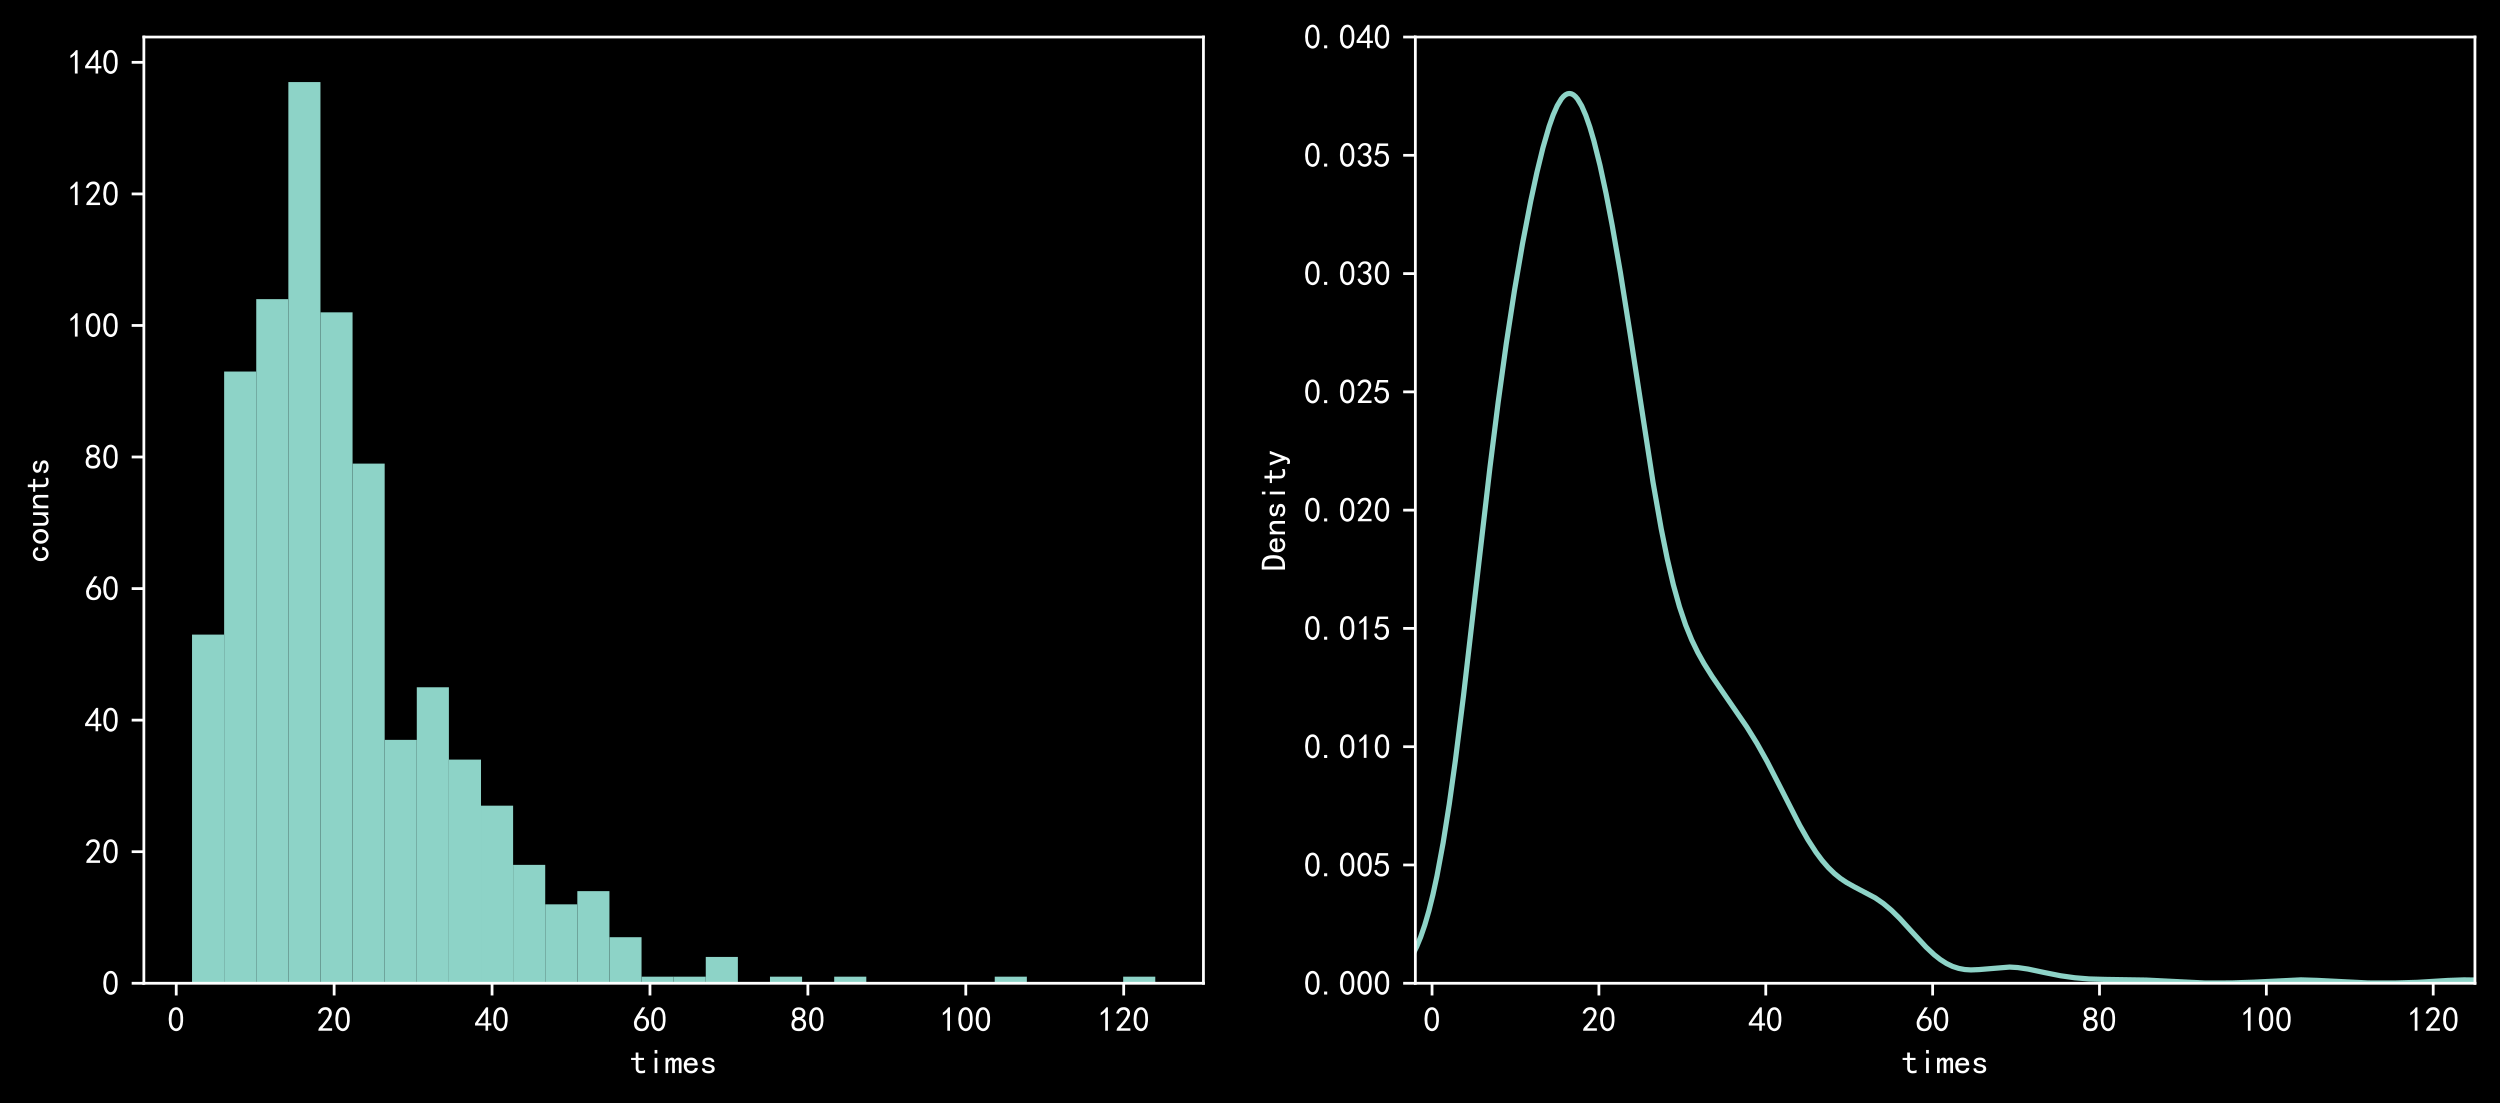<?xml version="1.0" encoding="utf-8" standalone="no"?>
<!DOCTYPE svg PUBLIC "-//W3C//DTD SVG 1.1//EN"
  "http://www.w3.org/Graphics/SVG/1.1/DTD/svg11.dtd">
<!-- Created with matplotlib (https://matplotlib.org/) -->
<svg height="316.887pt" version="1.1" viewBox="0 0 718.125 316.887" width="718.125pt" xmlns="http://www.w3.org/2000/svg" xmlns:xlink="http://www.w3.org/1999/xlink">
 <defs>
  <style type="text/css">*{stroke-linecap:butt;stroke-linejoin:round;}</style>
 </defs>
 <g id="figure_1">
  <g id="patch_1">
   <path d="M 0 316.887 
L 718.125 316.887 
L 718.125 0 
L 0 0 
z
"/>
  </g>
  <g id="axes_1">
   <g id="patch_2">
    <path d="M 41.325 282.438 
L 345.689 282.438 
L 345.689 10.637 
L 41.325 10.637 
z
"/>
   </g>
   <g id="patch_3">
    <path clip-path="url(#p83e49331dd)" d="M 55.16 282.438 
L 64.383 282.438 
L 64.383 182.296 
L 55.16 182.296 
z
" style="fill:#8dd3c7;"/>
   </g>
   <g id="patch_4">
    <path clip-path="url(#p83e49331dd)" d="M 64.383 282.438 
L 73.606 282.438 
L 73.606 106.717 
L 64.383 106.717 
z
" style="fill:#8dd3c7;"/>
   </g>
   <g id="patch_5">
    <path clip-path="url(#p83e49331dd)" d="M 73.606 282.438 
L 82.829 282.438 
L 82.829 85.933 
L 73.606 85.933 
z
" style="fill:#8dd3c7;"/>
   </g>
   <g id="patch_6">
    <path clip-path="url(#p83e49331dd)" d="M 82.829 282.438 
L 92.052 282.438 
L 92.052 23.58 
L 82.829 23.58 
z
" style="fill:#8dd3c7;"/>
   </g>
   <g id="patch_7">
    <path clip-path="url(#p83e49331dd)" d="M 92.052 282.438 
L 101.275 282.438 
L 101.275 89.712 
L 92.052 89.712 
z
" style="fill:#8dd3c7;"/>
   </g>
   <g id="patch_8">
    <path clip-path="url(#p83e49331dd)" d="M 101.275 282.438 
L 110.499 282.438 
L 110.499 133.17 
L 101.275 133.17 
z
" style="fill:#8dd3c7;"/>
   </g>
   <g id="patch_9">
    <path clip-path="url(#p83e49331dd)" d="M 110.499 282.438 
L 119.722 282.438 
L 119.722 212.527 
L 110.499 212.527 
z
" style="fill:#8dd3c7;"/>
   </g>
   <g id="patch_10">
    <path clip-path="url(#p83e49331dd)" d="M 119.722 282.438 
L 128.945 282.438 
L 128.945 197.411 
L 119.722 197.411 
z
" style="fill:#8dd3c7;"/>
   </g>
   <g id="patch_11">
    <path clip-path="url(#p83e49331dd)" d="M 128.945 282.438 
L 138.168 282.438 
L 138.168 218.196 
L 128.945 218.196 
z
" style="fill:#8dd3c7;"/>
   </g>
   <g id="patch_12">
    <path clip-path="url(#p83e49331dd)" d="M 138.168 282.438 
L 147.391 282.438 
L 147.391 231.422 
L 138.168 231.422 
z
" style="fill:#8dd3c7;"/>
   </g>
   <g id="patch_13">
    <path clip-path="url(#p83e49331dd)" d="M 147.391 282.438 
L 156.614 282.438 
L 156.614 248.427 
L 147.391 248.427 
z
" style="fill:#8dd3c7;"/>
   </g>
   <g id="patch_14">
    <path clip-path="url(#p83e49331dd)" d="M 156.614 282.438 
L 165.837 282.438 
L 165.837 259.764 
L 156.614 259.764 
z
" style="fill:#8dd3c7;"/>
   </g>
   <g id="patch_15">
    <path clip-path="url(#p83e49331dd)" d="M 165.837 282.438 
L 175.061 282.438 
L 175.061 255.985 
L 165.837 255.985 
z
" style="fill:#8dd3c7;"/>
   </g>
   <g id="patch_16">
    <path clip-path="url(#p83e49331dd)" d="M 175.061 282.438 
L 184.284 282.438 
L 184.284 269.211 
L 175.061 269.211 
z
" style="fill:#8dd3c7;"/>
   </g>
   <g id="patch_17">
    <path clip-path="url(#p83e49331dd)" d="M 184.284 282.438 
L 193.507 282.438 
L 193.507 280.548 
L 184.284 280.548 
z
" style="fill:#8dd3c7;"/>
   </g>
   <g id="patch_18">
    <path clip-path="url(#p83e49331dd)" d="M 193.507 282.438 
L 202.73 282.438 
L 202.73 280.548 
L 193.507 280.548 
z
" style="fill:#8dd3c7;"/>
   </g>
   <g id="patch_19">
    <path clip-path="url(#p83e49331dd)" d="M 202.73 282.438 
L 211.953 282.438 
L 211.953 274.88 
L 202.73 274.88 
z
" style="fill:#8dd3c7;"/>
   </g>
   <g id="patch_20">
    <path clip-path="url(#p83e49331dd)" d="M 211.953 282.438 
L 221.176 282.438 
L 221.176 282.438 
L 211.953 282.438 
z
" style="fill:#8dd3c7;"/>
   </g>
   <g id="patch_21">
    <path clip-path="url(#p83e49331dd)" d="M 221.176 282.438 
L 230.399 282.438 
L 230.399 280.548 
L 221.176 280.548 
z
" style="fill:#8dd3c7;"/>
   </g>
   <g id="patch_22">
    <path clip-path="url(#p83e49331dd)" d="M 230.399 282.438 
L 239.623 282.438 
L 239.623 282.438 
L 230.399 282.438 
z
" style="fill:#8dd3c7;"/>
   </g>
   <g id="patch_23">
    <path clip-path="url(#p83e49331dd)" d="M 239.623 282.438 
L 248.846 282.438 
L 248.846 280.548 
L 239.623 280.548 
z
" style="fill:#8dd3c7;"/>
   </g>
   <g id="patch_24">
    <path clip-path="url(#p83e49331dd)" d="M 248.846 282.438 
L 258.069 282.438 
L 258.069 282.438 
L 248.846 282.438 
z
" style="fill:#8dd3c7;"/>
   </g>
   <g id="patch_25">
    <path clip-path="url(#p83e49331dd)" d="M 258.069 282.438 
L 267.292 282.438 
L 267.292 282.438 
L 258.069 282.438 
z
" style="fill:#8dd3c7;"/>
   </g>
   <g id="patch_26">
    <path clip-path="url(#p83e49331dd)" d="M 267.292 282.438 
L 276.515 282.438 
L 276.515 282.438 
L 267.292 282.438 
z
" style="fill:#8dd3c7;"/>
   </g>
   <g id="patch_27">
    <path clip-path="url(#p83e49331dd)" d="M 276.515 282.438 
L 285.738 282.438 
L 285.738 282.438 
L 276.515 282.438 
z
" style="fill:#8dd3c7;"/>
   </g>
   <g id="patch_28">
    <path clip-path="url(#p83e49331dd)" d="M 285.738 282.438 
L 294.961 282.438 
L 294.961 280.548 
L 285.738 280.548 
z
" style="fill:#8dd3c7;"/>
   </g>
   <g id="patch_29">
    <path clip-path="url(#p83e49331dd)" d="M 294.961 282.438 
L 304.185 282.438 
L 304.185 282.438 
L 294.961 282.438 
z
" style="fill:#8dd3c7;"/>
   </g>
   <g id="patch_30">
    <path clip-path="url(#p83e49331dd)" d="M 304.185 282.438 
L 313.408 282.438 
L 313.408 282.438 
L 304.185 282.438 
z
" style="fill:#8dd3c7;"/>
   </g>
   <g id="patch_31">
    <path clip-path="url(#p83e49331dd)" d="M 313.408 282.438 
L 322.631 282.438 
L 322.631 282.438 
L 313.408 282.438 
z
" style="fill:#8dd3c7;"/>
   </g>
   <g id="patch_32">
    <path clip-path="url(#p83e49331dd)" d="M 322.631 282.438 
L 331.854 282.438 
L 331.854 280.548 
L 322.631 280.548 
z
" style="fill:#8dd3c7;"/>
   </g>
   <g id="matplotlib.axis_1">
    <g id="xtick_1">
     <g id="line2d_1">
      <defs>
       <path d="M 0 0 
L 0 3.5 
" id="m438b24760b" style="stroke:#ffffff;stroke-width:0.8;"/>
      </defs>
      <g>
       <use style="fill:#ffffff;stroke:#ffffff;stroke-width:0.8;" x="50.624" xlink:href="#m438b24760b" y="282.438"/>
      </g>
     </g>
     <g id="text_1">
      <!-- 0 -->
      <g style="fill:#ffffff;" transform="translate(48.124 296.312)scale(0.1 -0.1)">
       <defs>
        <path d="M 3.125 29.297 
Q 3.906 50 6.438 56.047 
Q 8.984 62.109 13.672 66.016 
Q 18.359 69.922 25.188 69.922 
Q 32.031 69.922 37.109 64.25 
Q 42.188 58.594 43.75 50 
Q 45.312 41.406 44.719 30.266 
Q 44.141 19.141 40.812 12.109 
Q 37.5 5.078 30.859 2.344 
Q 24.219 -0.391 17.578 2.922 
Q 10.938 6.25 8.203 11.719 
Q 5.469 17.188 4.297 23.234 
Q 3.125 29.297 3.906 50 
z
M 12.891 52.734 
Q 10.547 31.25 12.5 22.844 
Q 14.453 14.453 18.938 10.938 
Q 23.438 7.422 28.125 9.562 
Q 32.812 11.719 34.953 18.156 
Q 37.109 24.609 37.109 32.219 
Q 37.109 39.844 36.516 46.094 
Q 35.938 52.344 33 57.422 
Q 30.078 62.5 25.188 62.688 
Q 20.312 62.891 16.594 57.812 
Q 12.891 52.734 10.547 31.25 
z
" id="SimHei-48"/>
       </defs>
       <use xlink:href="#SimHei-48"/>
      </g>
     </g>
    </g>
    <g id="xtick_2">
     <g id="line2d_2">
      <g>
       <use style="fill:#ffffff;stroke:#ffffff;stroke-width:0.8;" x="95.983" xlink:href="#m438b24760b" y="282.438"/>
      </g>
     </g>
     <g id="text_2">
      <!-- 20 -->
      <g style="fill:#ffffff;" transform="translate(90.983 296.312)scale(0.1 -0.1)">
       <defs>
        <path d="M 4.688 3.906 
Q 5.078 9.766 10.156 14.453 
Q 15.234 19.141 23.047 29.094 
Q 30.859 39.062 33.203 44.531 
Q 35.547 50 34.953 53.906 
Q 34.375 57.812 31.25 60.344 
Q 28.125 62.891 24.016 62.5 
Q 19.922 62.109 16.203 59.375 
Q 12.5 56.641 10.547 51.172 
L 3.125 52.344 
Q 6.25 61.328 11.125 65.422 
Q 16.016 69.531 22.656 69.922 
Q 26.562 70.312 29.688 69.719 
Q 32.812 69.141 36.125 66.984 
Q 39.453 64.844 41.594 60.547 
Q 43.75 56.25 43.156 50.188 
Q 42.578 44.141 37.109 35.734 
Q 31.641 27.344 16.016 9.375 
L 44.141 9.375 
L 44.141 2.344 
L 4.688 2.344 
z
" id="SimHei-50"/>
       </defs>
       <use xlink:href="#SimHei-50"/>
       <use x="50" xlink:href="#SimHei-48"/>
      </g>
     </g>
    </g>
    <g id="xtick_3">
     <g id="line2d_3">
      <g>
       <use style="fill:#ffffff;stroke:#ffffff;stroke-width:0.8;" x="141.343" xlink:href="#m438b24760b" y="282.438"/>
      </g>
     </g>
     <g id="text_3">
      <!-- 40 -->
      <g style="fill:#ffffff;" transform="translate(136.343 296.312)scale(0.1 -0.1)">
       <defs>
        <path d="M 31.25 17.188 
L 1.172 17.188 
L 1.172 23.828 
L 32.812 69.531 
L 38.672 69.531 
L 38.672 23.828 
L 48.047 23.828 
L 48.047 17.188 
L 38.672 17.188 
L 38.672 2.344 
L 31.25 2.344 
z
M 31.25 23.828 
L 31.25 54.688 
L 9.375 23.828 
z
" id="SimHei-52"/>
       </defs>
       <use xlink:href="#SimHei-52"/>
       <use x="50" xlink:href="#SimHei-48"/>
      </g>
     </g>
    </g>
    <g id="xtick_4">
     <g id="line2d_4">
      <g>
       <use style="fill:#ffffff;stroke:#ffffff;stroke-width:0.8;" x="186.703" xlink:href="#m438b24760b" y="282.438"/>
      </g>
     </g>
     <g id="text_4">
      <!-- 60 -->
      <g style="fill:#ffffff;" transform="translate(181.703 296.312)scale(0.1 -0.1)">
       <defs>
        <path d="M 3.516 19.531 
Q 4.297 30.859 6.047 34.766 
Q 7.812 38.672 11.328 44.531 
L 27.344 69.531 
L 36.328 69.531 
L 19.922 43.75 
Q 30.469 46.484 36.719 42.969 
Q 42.969 39.453 45.109 34.953 
Q 47.266 30.469 47.453 25.188 
Q 47.656 19.922 45.891 14.844 
Q 44.141 9.766 39.641 5.656 
Q 35.156 1.562 27.141 1.172 
Q 19.141 0.781 13.469 4.094 
Q 7.812 7.422 5.656 13.469 
Q 3.516 19.531 4.297 30.859 
z
M 12.5 16.016 
Q 19.531 8.594 25.391 8.203 
Q 31.25 7.812 35.156 12.109 
Q 39.062 16.406 39.062 24.609 
Q 39.062 32.812 34.172 35.938 
Q 29.297 39.062 23.234 38.281 
Q 17.188 37.5 14.453 32.422 
Q 11.719 27.344 12.109 21.672 
Q 12.5 16.016 19.531 8.594 
z
" id="SimHei-54"/>
       </defs>
       <use xlink:href="#SimHei-54"/>
       <use x="50" xlink:href="#SimHei-48"/>
      </g>
     </g>
    </g>
    <g id="xtick_5">
     <g id="line2d_5">
      <g>
       <use style="fill:#ffffff;stroke:#ffffff;stroke-width:0.8;" x="232.063" xlink:href="#m438b24760b" y="282.438"/>
      </g>
     </g>
     <g id="text_5">
      <!-- 80 -->
      <g style="fill:#ffffff;" transform="translate(227.063 296.312)scale(0.1 -0.1)">
       <defs>
        <path d="M 2.734 16.797 
Q 2.734 26.172 5.078 30.656 
Q 7.422 35.156 12.891 37.891 
Q 8.203 40.625 6.641 43.938 
Q 5.078 47.266 4.875 51.562 
Q 4.688 55.859 6.047 58.984 
Q 7.422 62.109 10.156 64.844 
Q 12.891 67.578 16.203 68.547 
Q 19.531 69.531 23.438 69.531 
Q 27.344 69.531 30.469 68.75 
Q 33.594 67.969 37.109 65.422 
Q 40.625 62.891 42.188 58.203 
Q 43.75 53.516 41.984 47.266 
Q 40.234 41.016 32.812 37.5 
Q 39.453 35.547 42.188 31.438 
Q 44.922 27.344 44.922 21.484 
Q 44.922 15.625 43.156 12.109 
Q 41.406 8.594 39.25 6.25 
Q 37.109 3.906 33.391 2.531 
Q 29.688 1.172 24.016 1.172 
Q 18.359 1.172 14.25 2.531 
Q 10.156 3.906 7.422 6.641 
Q 4.688 9.375 3.703 13.078 
Q 2.734 16.797 2.734 26.172 
z
M 10.938 26.562 
Q 10.547 17.188 12.297 13.672 
Q 14.062 10.156 18.75 9.172 
Q 23.438 8.203 28.516 9.375 
Q 33.594 10.547 35.547 14.844 
Q 37.5 19.141 36.906 23.438 
Q 36.328 27.734 32.031 30.656 
Q 27.734 33.594 22.656 33.203 
Q 17.578 32.812 14.25 29.688 
Q 10.938 26.562 10.547 17.188 
z
M 12.109 56.25 
Q 12.109 48.438 14.844 44.922 
Q 17.578 41.406 23.438 41.406 
Q 29.297 41.406 32.219 44.922 
Q 35.156 48.438 34.953 53.312 
Q 34.766 58.203 31.438 60.547 
Q 28.125 62.891 22.453 62.5 
Q 16.797 62.109 14.453 59.172 
Q 12.109 56.25 12.109 48.438 
z
" id="SimHei-56"/>
       </defs>
       <use xlink:href="#SimHei-56"/>
       <use x="50" xlink:href="#SimHei-48"/>
      </g>
     </g>
    </g>
    <g id="xtick_6">
     <g id="line2d_6">
      <g>
       <use style="fill:#ffffff;stroke:#ffffff;stroke-width:0.8;" x="277.422" xlink:href="#m438b24760b" y="282.438"/>
      </g>
     </g>
     <g id="text_6">
      <!-- 100 -->
      <g style="fill:#ffffff;" transform="translate(269.922 296.312)scale(0.1 -0.1)">
       <defs>
        <path d="M 21.875 56.25 
Q 16.797 51.172 8.984 46.484 
L 8.984 53.906 
Q 18.75 60.547 25 69.531 
L 29.688 69.531 
L 29.688 2.344 
L 21.875 2.344 
z
" id="SimHei-49"/>
       </defs>
       <use xlink:href="#SimHei-49"/>
       <use x="50" xlink:href="#SimHei-48"/>
       <use x="100" xlink:href="#SimHei-48"/>
      </g>
     </g>
    </g>
    <g id="xtick_7">
     <g id="line2d_7">
      <g>
       <use style="fill:#ffffff;stroke:#ffffff;stroke-width:0.8;" x="322.782" xlink:href="#m438b24760b" y="282.438"/>
      </g>
     </g>
     <g id="text_7">
      <!-- 120 -->
      <g style="fill:#ffffff;" transform="translate(315.282 296.312)scale(0.1 -0.1)">
       <use xlink:href="#SimHei-49"/>
       <use x="50" xlink:href="#SimHei-50"/>
       <use x="100" xlink:href="#SimHei-48"/>
      </g>
     </g>
    </g>
    <g id="text_8">
     <!-- times -->
     <g style="fill:#ffffff;" transform="translate(181.007 308.438)scale(0.1 -0.1)">
      <defs>
       <path d="M 42.969 3.125 
Q 41.016 2.344 38.469 1.75 
Q 35.938 1.172 31.641 1.172 
Q 24.609 1.172 20.312 5.078 
Q 16.016 8.984 16.016 16.016 
L 16.016 39.453 
L 2.734 39.453 
L 2.734 45.703 
L 16.016 45.703 
L 16.016 60.938 
L 23.828 60.938 
L 23.828 45.703 
L 39.844 45.703 
L 39.844 39.453 
L 23.828 39.453 
L 23.828 15.625 
Q 23.828 12.5 25.391 10.344 
Q 26.953 8.203 31.25 8.203 
Q 35.547 8.203 38.281 8.984 
Q 41.016 9.766 42.969 10.938 
z
" id="SimHei-116"/>
       <path d="M 28.125 58.203 
L 20.312 58.203 
L 20.312 68.359 
L 28.125 68.359 
z
M 28.125 1.953 
L 20.312 1.953 
L 20.312 45.703 
L 28.125 45.703 
z
" id="SimHei-105"/>
       <path d="M 47.656 1.953 
L 39.844 1.953 
L 39.844 33.594 
Q 39.844 35.938 39.062 37.5 
Q 38.281 39.062 35.938 39.062 
Q 33.203 39.062 30.859 36.125 
Q 28.516 33.203 28.516 28.516 
L 28.516 1.953 
L 20.703 1.953 
L 20.703 33.594 
Q 20.703 35.938 19.922 37.5 
Q 19.141 39.062 16.797 39.062 
Q 14.062 39.062 11.719 36.125 
Q 9.375 33.203 9.375 28.516 
L 9.375 1.953 
L 1.562 1.953 
L 1.562 45.703 
L 9.375 45.703 
L 9.375 39.844 
Q 11.328 42.969 14.062 44.719 
Q 16.797 46.484 19.922 46.484 
Q 23.047 46.484 25.188 44.719 
Q 27.344 42.969 28.125 39.844 
Q 30.078 42.969 32.609 44.719 
Q 35.156 46.484 38.281 46.484 
Q 42.969 46.484 45.312 43.938 
Q 47.656 41.406 47.656 36.719 
z
" id="SimHei-109"/>
       <path d="M 44.531 16.797 
Q 43.75 9.766 38.281 5.469 
Q 32.812 1.172 25.391 1.172 
Q 16.016 1.172 9.953 7.219 
Q 3.906 13.281 3.906 23.828 
Q 3.906 34.375 9.953 40.422 
Q 16.016 46.484 25.391 46.484 
Q 33.594 46.484 38.859 41.203 
Q 44.141 35.938 44.141 23.828 
L 12.5 23.828 
Q 12.5 15.234 16.203 11.719 
Q 19.922 8.203 25.391 8.203 
Q 29.688 8.203 32.422 10.344 
Q 35.156 12.5 35.938 16.797 
z
M 35.156 30.078 
Q 34.375 35.547 31.641 37.688 
Q 28.906 39.844 24.609 39.844 
Q 20.703 39.844 17.578 37.688 
Q 14.453 35.547 12.891 30.078 
z
" id="SimHei-101"/>
       <path d="M 42.969 14.062 
Q 42.969 7.812 38.078 4.484 
Q 33.203 1.172 25.781 1.172 
Q 16.406 1.172 11.328 4.875 
Q 6.25 8.594 6.25 15.625 
L 14.062 15.625 
Q 14.062 10.938 17.375 9.375 
Q 20.703 7.812 25.391 7.812 
Q 30.078 7.812 32.422 9.562 
Q 34.766 11.328 34.766 14.062 
Q 34.766 16.016 32.812 17.969 
Q 30.859 19.922 23.047 21.094 
Q 14.062 22.266 10.734 25.578 
Q 7.422 28.906 7.422 34.375 
Q 7.422 39.062 11.906 42.766 
Q 16.406 46.484 25 46.484 
Q 32.812 46.484 37.297 42.969 
Q 41.797 39.453 41.797 33.594 
L 33.984 33.594 
Q 33.984 37.109 31.438 38.469 
Q 28.906 39.844 25 39.844 
Q 19.922 39.844 17.766 38.078 
Q 15.625 36.328 15.625 33.984 
Q 15.625 31.25 17.578 29.688 
Q 19.531 28.125 25.781 27.344 
Q 35.938 25.781 39.453 22.453 
Q 42.969 19.141 42.969 14.062 
z
" id="SimHei-115"/>
      </defs>
      <use xlink:href="#SimHei-116"/>
      <use x="50" xlink:href="#SimHei-105"/>
      <use x="100" xlink:href="#SimHei-109"/>
      <use x="150" xlink:href="#SimHei-101"/>
      <use x="200" xlink:href="#SimHei-115"/>
     </g>
    </g>
   </g>
   <g id="matplotlib.axis_2">
    <g id="ytick_1">
     <g id="line2d_8">
      <defs>
       <path d="M 0 0 
L -3.5 0 
" id="mb6376b4847" style="stroke:#ffffff;stroke-width:0.8;"/>
      </defs>
      <g>
       <use style="fill:#ffffff;stroke:#ffffff;stroke-width:0.8;" x="41.325" xlink:href="#mb6376b4847" y="282.438"/>
      </g>
     </g>
     <g id="text_9">
      <!-- 0 -->
      <g style="fill:#ffffff;" transform="translate(29.325 285.875)scale(0.1 -0.1)">
       <use xlink:href="#SimHei-48"/>
      </g>
     </g>
    </g>
    <g id="ytick_2">
     <g id="line2d_9">
      <g>
       <use style="fill:#ffffff;stroke:#ffffff;stroke-width:0.8;" x="41.325" xlink:href="#mb6376b4847" y="244.648"/>
      </g>
     </g>
     <g id="text_10">
      <!-- 20 -->
      <g style="fill:#ffffff;" transform="translate(24.325 248.086)scale(0.1 -0.1)">
       <use xlink:href="#SimHei-50"/>
       <use x="50" xlink:href="#SimHei-48"/>
      </g>
     </g>
    </g>
    <g id="ytick_3">
     <g id="line2d_10">
      <g>
       <use style="fill:#ffffff;stroke:#ffffff;stroke-width:0.8;" x="41.325" xlink:href="#mb6376b4847" y="206.859"/>
      </g>
     </g>
     <g id="text_11">
      <!-- 40 -->
      <g style="fill:#ffffff;" transform="translate(24.325 210.296)scale(0.1 -0.1)">
       <use xlink:href="#SimHei-52"/>
       <use x="50" xlink:href="#SimHei-48"/>
      </g>
     </g>
    </g>
    <g id="ytick_4">
     <g id="line2d_11">
      <g>
       <use style="fill:#ffffff;stroke:#ffffff;stroke-width:0.8;" x="41.325" xlink:href="#mb6376b4847" y="169.069"/>
      </g>
     </g>
     <g id="text_12">
      <!-- 60 -->
      <g style="fill:#ffffff;" transform="translate(24.325 172.507)scale(0.1 -0.1)">
       <use xlink:href="#SimHei-54"/>
       <use x="50" xlink:href="#SimHei-48"/>
      </g>
     </g>
    </g>
    <g id="ytick_5">
     <g id="line2d_12">
      <g>
       <use style="fill:#ffffff;stroke:#ffffff;stroke-width:0.8;" x="41.325" xlink:href="#mb6376b4847" y="131.28"/>
      </g>
     </g>
     <g id="text_13">
      <!-- 80 -->
      <g style="fill:#ffffff;" transform="translate(24.325 134.718)scale(0.1 -0.1)">
       <use xlink:href="#SimHei-56"/>
       <use x="50" xlink:href="#SimHei-48"/>
      </g>
     </g>
    </g>
    <g id="ytick_6">
     <g id="line2d_13">
      <g>
       <use style="fill:#ffffff;stroke:#ffffff;stroke-width:0.8;" x="41.325" xlink:href="#mb6376b4847" y="93.491"/>
      </g>
     </g>
     <g id="text_14">
      <!-- 100 -->
      <g style="fill:#ffffff;" transform="translate(19.325 96.928)scale(0.1 -0.1)">
       <use xlink:href="#SimHei-49"/>
       <use x="50" xlink:href="#SimHei-48"/>
       <use x="100" xlink:href="#SimHei-48"/>
      </g>
     </g>
    </g>
    <g id="ytick_7">
     <g id="line2d_14">
      <g>
       <use style="fill:#ffffff;stroke:#ffffff;stroke-width:0.8;" x="41.325" xlink:href="#mb6376b4847" y="55.701"/>
      </g>
     </g>
     <g id="text_15">
      <!-- 120 -->
      <g style="fill:#ffffff;" transform="translate(19.325 59.139)scale(0.1 -0.1)">
       <use xlink:href="#SimHei-49"/>
       <use x="50" xlink:href="#SimHei-50"/>
       <use x="100" xlink:href="#SimHei-48"/>
      </g>
     </g>
    </g>
    <g id="ytick_8">
     <g id="line2d_15">
      <g>
       <use style="fill:#ffffff;stroke:#ffffff;stroke-width:0.8;" x="41.325" xlink:href="#mb6376b4847" y="17.912"/>
      </g>
     </g>
     <g id="text_16">
      <!-- 140 -->
      <g style="fill:#ffffff;" transform="translate(19.325 21.349)scale(0.1 -0.1)">
       <use xlink:href="#SimHei-49"/>
       <use x="50" xlink:href="#SimHei-52"/>
       <use x="100" xlink:href="#SimHei-48"/>
      </g>
     </g>
    </g>
    <g id="text_17">
     <!-- counts -->
     <g style="fill:#ffffff;" transform="translate(14.075 161.537)rotate(-90)scale(0.1 -0.1)">
      <defs>
       <path d="M 44.531 19.531 
Q 44.531 11.328 38.859 6.25 
Q 33.203 1.172 24.609 1.172 
Q 16.016 1.172 9.766 7.219 
Q 3.516 13.281 3.516 23.828 
Q 3.516 34.375 9.766 40.422 
Q 16.016 46.484 24.609 46.484 
Q 33.203 46.484 38.281 41.984 
Q 43.359 37.5 43.359 31.25 
L 34.766 31.25 
Q 34.375 35.938 31.438 37.688 
Q 28.516 39.453 24.609 39.453 
Q 19.922 39.453 16.016 35.734 
Q 12.109 32.031 12.109 23.828 
Q 12.109 15.625 16.016 11.906 
Q 19.922 8.203 24.609 8.203 
Q 29.688 8.203 32.812 10.938 
Q 35.938 13.672 35.938 19.531 
z
" id="SimHei-99"/>
       <path d="M 45.703 23.828 
Q 45.703 13.672 39.453 7.422 
Q 33.203 1.172 24.609 1.172 
Q 16.016 1.172 9.766 7.422 
Q 3.516 13.672 3.516 23.828 
Q 3.516 33.984 9.766 40.234 
Q 16.016 46.484 24.609 46.484 
Q 33.203 46.484 39.453 40.234 
Q 45.703 33.984 45.703 23.828 
z
M 37.109 23.828 
Q 37.109 31.641 33.203 35.547 
Q 29.297 39.453 24.609 39.453 
Q 19.922 39.453 16.016 35.547 
Q 12.109 31.641 12.109 23.828 
Q 12.109 16.016 16.016 12.109 
Q 19.922 8.203 24.609 8.203 
Q 29.297 8.203 33.203 12.109 
Q 37.109 16.016 37.109 23.828 
z
" id="SimHei-111"/>
       <path d="M 43.75 1.953 
L 35.938 1.953 
L 35.938 10.156 
Q 32.812 5.859 29.094 3.516 
Q 25.391 1.172 19.531 1.172 
Q 12.5 1.172 8.984 5.078 
Q 5.469 8.984 5.469 14.844 
L 5.469 45.703 
L 13.281 45.703 
L 13.281 17.578 
Q 13.281 12.891 15.625 10.156 
Q 17.969 7.422 21.875 7.422 
Q 26.953 7.422 31.438 12.688 
Q 35.938 17.969 35.938 25.781 
L 35.938 45.703 
L 43.75 45.703 
z
" id="SimHei-117"/>
       <path d="M 43.75 1.953 
L 35.938 1.953 
L 35.938 30.078 
Q 35.938 34.766 33.594 37.5 
Q 31.25 40.234 27.344 40.234 
Q 22.266 40.234 17.766 34.953 
Q 13.281 29.688 13.281 21.875 
L 13.281 1.953 
L 5.469 1.953 
L 5.469 45.703 
L 13.281 45.703 
L 13.281 37.5 
Q 16.406 41.797 20.109 44.141 
Q 23.828 46.484 29.688 46.484 
Q 36.719 46.484 40.234 42.578 
Q 43.75 38.672 43.75 32.812 
z
" id="SimHei-110"/>
      </defs>
      <use xlink:href="#SimHei-99"/>
      <use x="50" xlink:href="#SimHei-111"/>
      <use x="100" xlink:href="#SimHei-117"/>
      <use x="150" xlink:href="#SimHei-110"/>
      <use x="200" xlink:href="#SimHei-116"/>
      <use x="250" xlink:href="#SimHei-115"/>
     </g>
    </g>
   </g>
   <g id="patch_33">
    <path d="M 41.325 282.438 
L 41.325 10.637 
" style="fill:none;stroke:#ffffff;stroke-linecap:square;stroke-linejoin:miter;stroke-width:0.8;"/>
   </g>
   <g id="patch_34">
    <path d="M 345.689 282.438 
L 345.689 10.637 
" style="fill:none;stroke:#ffffff;stroke-linecap:square;stroke-linejoin:miter;stroke-width:0.8;"/>
   </g>
   <g id="patch_35">
    <path d="M 41.325 282.438 
L 345.689 282.438 
" style="fill:none;stroke:#ffffff;stroke-linecap:square;stroke-linejoin:miter;stroke-width:0.8;"/>
   </g>
   <g id="patch_36">
    <path d="M 41.325 10.637 
L 345.689 10.637 
" style="fill:none;stroke:#ffffff;stroke-linecap:square;stroke-linejoin:miter;stroke-width:0.8;"/>
   </g>
  </g>
  <g id="axes_2">
   <g id="patch_37">
    <path d="M 406.561 282.438 
L 710.925 282.438 
L 710.925 10.637 
L 406.561 10.637 
z
"/>
   </g>
   <g id="matplotlib.axis_3">
    <g id="xtick_8">
     <g id="line2d_16">
      <g>
       <use style="fill:#ffffff;stroke:#ffffff;stroke-width:0.8;" x="411.354" xlink:href="#m438b24760b" y="282.438"/>
      </g>
     </g>
     <g id="text_18">
      <!-- 0 -->
      <g style="fill:#ffffff;" transform="translate(408.854 296.312)scale(0.1 -0.1)">
       <use xlink:href="#SimHei-48"/>
      </g>
     </g>
    </g>
    <g id="xtick_9">
     <g id="line2d_17">
      <g>
       <use style="fill:#ffffff;stroke:#ffffff;stroke-width:0.8;" x="459.286" xlink:href="#m438b24760b" y="282.438"/>
      </g>
     </g>
     <g id="text_19">
      <!-- 20 -->
      <g style="fill:#ffffff;" transform="translate(454.286 296.312)scale(0.1 -0.1)">
       <use xlink:href="#SimHei-50"/>
       <use x="50" xlink:href="#SimHei-48"/>
      </g>
     </g>
    </g>
    <g id="xtick_10">
     <g id="line2d_18">
      <g>
       <use style="fill:#ffffff;stroke:#ffffff;stroke-width:0.8;" x="507.217" xlink:href="#m438b24760b" y="282.438"/>
      </g>
     </g>
     <g id="text_20">
      <!-- 40 -->
      <g style="fill:#ffffff;" transform="translate(502.217 296.312)scale(0.1 -0.1)">
       <use xlink:href="#SimHei-52"/>
       <use x="50" xlink:href="#SimHei-48"/>
      </g>
     </g>
    </g>
    <g id="xtick_11">
     <g id="line2d_19">
      <g>
       <use style="fill:#ffffff;stroke:#ffffff;stroke-width:0.8;" x="555.148" xlink:href="#m438b24760b" y="282.438"/>
      </g>
     </g>
     <g id="text_21">
      <!-- 60 -->
      <g style="fill:#ffffff;" transform="translate(550.148 296.312)scale(0.1 -0.1)">
       <use xlink:href="#SimHei-54"/>
       <use x="50" xlink:href="#SimHei-48"/>
      </g>
     </g>
    </g>
    <g id="xtick_12">
     <g id="line2d_20">
      <g>
       <use style="fill:#ffffff;stroke:#ffffff;stroke-width:0.8;" x="603.08" xlink:href="#m438b24760b" y="282.438"/>
      </g>
     </g>
     <g id="text_22">
      <!-- 80 -->
      <g style="fill:#ffffff;" transform="translate(598.08 296.312)scale(0.1 -0.1)">
       <use xlink:href="#SimHei-56"/>
       <use x="50" xlink:href="#SimHei-48"/>
      </g>
     </g>
    </g>
    <g id="xtick_13">
     <g id="line2d_21">
      <g>
       <use style="fill:#ffffff;stroke:#ffffff;stroke-width:0.8;" x="651.011" xlink:href="#m438b24760b" y="282.438"/>
      </g>
     </g>
     <g id="text_23">
      <!-- 100 -->
      <g style="fill:#ffffff;" transform="translate(643.511 296.312)scale(0.1 -0.1)">
       <use xlink:href="#SimHei-49"/>
       <use x="50" xlink:href="#SimHei-48"/>
       <use x="100" xlink:href="#SimHei-48"/>
      </g>
     </g>
    </g>
    <g id="xtick_14">
     <g id="line2d_22">
      <g>
       <use style="fill:#ffffff;stroke:#ffffff;stroke-width:0.8;" x="698.942" xlink:href="#m438b24760b" y="282.438"/>
      </g>
     </g>
     <g id="text_24">
      <!-- 120 -->
      <g style="fill:#ffffff;" transform="translate(691.442 296.312)scale(0.1 -0.1)">
       <use xlink:href="#SimHei-49"/>
       <use x="50" xlink:href="#SimHei-50"/>
       <use x="100" xlink:href="#SimHei-48"/>
      </g>
     </g>
    </g>
    <g id="text_25">
     <!-- times -->
     <g style="fill:#ffffff;" transform="translate(546.243 308.438)scale(0.1 -0.1)">
      <use xlink:href="#SimHei-116"/>
      <use x="50" xlink:href="#SimHei-105"/>
      <use x="100" xlink:href="#SimHei-109"/>
      <use x="150" xlink:href="#SimHei-101"/>
      <use x="200" xlink:href="#SimHei-115"/>
     </g>
    </g>
   </g>
   <g id="matplotlib.axis_4">
    <g id="ytick_9">
     <g id="line2d_23">
      <g>
       <use style="fill:#ffffff;stroke:#ffffff;stroke-width:0.8;" x="406.561" xlink:href="#mb6376b4847" y="282.438"/>
      </g>
     </g>
     <g id="text_26">
      <!-- 0.000 -->
      <g style="fill:#ffffff;" transform="translate(374.561 285.875)scale(0.1 -0.1)">
       <defs>
        <path d="M 16.797 1.953 
L 7.812 1.953 
L 7.812 10.547 
L 16.797 10.547 
z
" id="SimHei-46"/>
       </defs>
       <use xlink:href="#SimHei-48"/>
       <use x="50" xlink:href="#SimHei-46"/>
       <use x="100" xlink:href="#SimHei-48"/>
       <use x="150" xlink:href="#SimHei-48"/>
       <use x="200" xlink:href="#SimHei-48"/>
      </g>
     </g>
    </g>
    <g id="ytick_10">
     <g id="line2d_24">
      <g>
       <use style="fill:#ffffff;stroke:#ffffff;stroke-width:0.8;" x="406.561" xlink:href="#mb6376b4847" y="248.463"/>
      </g>
     </g>
     <g id="text_27">
      <!-- 0.005 -->
      <g style="fill:#ffffff;" transform="translate(374.561 251.9)scale(0.1 -0.1)">
       <defs>
        <path d="M 8.594 20.703 
Q 11.328 10.156 17.969 8.984 
Q 24.609 7.812 28.703 10.344 
Q 32.812 12.891 34.562 16.984 
Q 36.328 21.094 36.125 26.172 
Q 35.938 31.25 33.391 34.766 
Q 30.859 38.281 26.953 39.453 
Q 23.047 40.625 18.156 39.453 
Q 13.281 38.281 10.156 33.984 
L 3.516 34.766 
Q 4.297 37.109 10.938 68.359 
L 41.797 68.359 
L 41.797 61.328 
L 16.797 61.328 
Q 14.844 50.781 12.891 44.531 
Q 18.75 47.266 23.828 47.062 
Q 28.906 46.875 33.594 44.719 
Q 38.281 42.578 40.422 38.859 
Q 42.578 35.156 43.547 31.438 
Q 44.531 27.734 44.328 23.438 
Q 44.141 19.141 42.578 14.641 
Q 41.016 10.156 37.891 7.219 
Q 34.766 4.297 30.266 2.531 
Q 25.781 0.781 19.922 1.172 
Q 14.062 1.562 8.781 5.469 
Q 3.516 9.375 1.562 18.75 
z
" id="SimHei-53"/>
       </defs>
       <use xlink:href="#SimHei-48"/>
       <use x="50" xlink:href="#SimHei-46"/>
       <use x="100" xlink:href="#SimHei-48"/>
       <use x="150" xlink:href="#SimHei-48"/>
       <use x="200" xlink:href="#SimHei-53"/>
      </g>
     </g>
    </g>
    <g id="ytick_11">
     <g id="line2d_25">
      <g>
       <use style="fill:#ffffff;stroke:#ffffff;stroke-width:0.8;" x="406.561" xlink:href="#mb6376b4847" y="214.488"/>
      </g>
     </g>
     <g id="text_28">
      <!-- 0.010 -->
      <g style="fill:#ffffff;" transform="translate(374.561 217.925)scale(0.1 -0.1)">
       <use xlink:href="#SimHei-48"/>
       <use x="50" xlink:href="#SimHei-46"/>
       <use x="100" xlink:href="#SimHei-48"/>
       <use x="150" xlink:href="#SimHei-49"/>
       <use x="200" xlink:href="#SimHei-48"/>
      </g>
     </g>
    </g>
    <g id="ytick_12">
     <g id="line2d_26">
      <g>
       <use style="fill:#ffffff;stroke:#ffffff;stroke-width:0.8;" x="406.561" xlink:href="#mb6376b4847" y="180.512"/>
      </g>
     </g>
     <g id="text_29">
      <!-- 0.015 -->
      <g style="fill:#ffffff;" transform="translate(374.561 183.95)scale(0.1 -0.1)">
       <use xlink:href="#SimHei-48"/>
       <use x="50" xlink:href="#SimHei-46"/>
       <use x="100" xlink:href="#SimHei-48"/>
       <use x="150" xlink:href="#SimHei-49"/>
       <use x="200" xlink:href="#SimHei-53"/>
      </g>
     </g>
    </g>
    <g id="ytick_13">
     <g id="line2d_27">
      <g>
       <use style="fill:#ffffff;stroke:#ffffff;stroke-width:0.8;" x="406.561" xlink:href="#mb6376b4847" y="146.537"/>
      </g>
     </g>
     <g id="text_30">
      <!-- 0.020 -->
      <g style="fill:#ffffff;" transform="translate(374.561 149.975)scale(0.1 -0.1)">
       <use xlink:href="#SimHei-48"/>
       <use x="50" xlink:href="#SimHei-46"/>
       <use x="100" xlink:href="#SimHei-48"/>
       <use x="150" xlink:href="#SimHei-50"/>
       <use x="200" xlink:href="#SimHei-48"/>
      </g>
     </g>
    </g>
    <g id="ytick_14">
     <g id="line2d_28">
      <g>
       <use style="fill:#ffffff;stroke:#ffffff;stroke-width:0.8;" x="406.561" xlink:href="#mb6376b4847" y="112.562"/>
      </g>
     </g>
     <g id="text_31">
      <!-- 0.025 -->
      <g style="fill:#ffffff;" transform="translate(374.561 116)scale(0.1 -0.1)">
       <use xlink:href="#SimHei-48"/>
       <use x="50" xlink:href="#SimHei-46"/>
       <use x="100" xlink:href="#SimHei-48"/>
       <use x="150" xlink:href="#SimHei-50"/>
       <use x="200" xlink:href="#SimHei-53"/>
      </g>
     </g>
    </g>
    <g id="ytick_15">
     <g id="line2d_29">
      <g>
       <use style="fill:#ffffff;stroke:#ffffff;stroke-width:0.8;" x="406.561" xlink:href="#mb6376b4847" y="78.588"/>
      </g>
     </g>
     <g id="text_32">
      <!-- 0.030 -->
      <g style="fill:#ffffff;" transform="translate(374.561 82.025)scale(0.1 -0.1)">
       <defs>
        <path d="M 3.906 19.141 
L 10.938 20.312 
Q 12.5 15.234 16.016 11.906 
Q 19.531 8.594 24.797 8.781 
Q 30.078 8.984 33.203 13.078 
Q 36.328 17.188 35.938 22.453 
Q 35.547 27.734 31.828 30.656 
Q 28.125 33.594 19.922 34.766 
L 19.922 39.844 
Q 28.125 40.625 31.828 44.141 
Q 35.547 47.656 35.156 53.312 
Q 34.766 58.984 30.078 61.516 
Q 25.391 64.062 20.109 62.109 
Q 14.844 60.156 11.719 51.172 
L 4.688 52.344 
Q 7.031 59.375 11.125 64.062 
Q 15.234 68.75 22.266 69.531 
Q 29.297 70.312 34.562 67.766 
Q 39.844 65.234 41.984 59.953 
Q 44.141 54.688 42.578 48.438 
Q 41.016 42.188 33.594 37.5 
Q 39.062 35.156 41.984 30.469 
Q 44.922 25.781 43.938 18.156 
Q 42.969 10.547 37.109 5.859 
Q 31.25 1.172 23.828 1.359 
Q 16.406 1.562 10.938 6.047 
Q 5.469 10.547 3.906 19.141 
z
" id="SimHei-51"/>
       </defs>
       <use xlink:href="#SimHei-48"/>
       <use x="50" xlink:href="#SimHei-46"/>
       <use x="100" xlink:href="#SimHei-48"/>
       <use x="150" xlink:href="#SimHei-51"/>
       <use x="200" xlink:href="#SimHei-48"/>
      </g>
     </g>
    </g>
    <g id="ytick_16">
     <g id="line2d_30">
      <g>
       <use style="fill:#ffffff;stroke:#ffffff;stroke-width:0.8;" x="406.561" xlink:href="#mb6376b4847" y="44.612"/>
      </g>
     </g>
     <g id="text_33">
      <!-- 0.035 -->
      <g style="fill:#ffffff;" transform="translate(374.561 48.05)scale(0.1 -0.1)">
       <use xlink:href="#SimHei-48"/>
       <use x="50" xlink:href="#SimHei-46"/>
       <use x="100" xlink:href="#SimHei-48"/>
       <use x="150" xlink:href="#SimHei-51"/>
       <use x="200" xlink:href="#SimHei-53"/>
      </g>
     </g>
    </g>
    <g id="ytick_17">
     <g id="line2d_31">
      <g>
       <use style="fill:#ffffff;stroke:#ffffff;stroke-width:0.8;" x="406.561" xlink:href="#mb6376b4847" y="10.637"/>
      </g>
     </g>
     <g id="text_34">
      <!-- 0.040 -->
      <g style="fill:#ffffff;" transform="translate(374.561 14.075)scale(0.1 -0.1)">
       <use xlink:href="#SimHei-48"/>
       <use x="50" xlink:href="#SimHei-46"/>
       <use x="100" xlink:href="#SimHei-48"/>
       <use x="150" xlink:href="#SimHei-52"/>
       <use x="200" xlink:href="#SimHei-48"/>
      </g>
     </g>
    </g>
    <g id="text_35">
     <!-- Density -->
     <g style="fill:#ffffff;" transform="translate(369.311 164.037)rotate(-90)scale(0.1 -0.1)">
      <defs>
       <path d="M 45.703 35.156 
Q 45.703 17.188 38.078 9.562 
Q 30.469 1.953 17.578 1.953 
L 4.297 1.953 
L 4.297 68.75 
L 17.578 68.75 
Q 32.031 68.75 38.859 60.938 
Q 45.703 53.125 45.703 35.156 
z
M 36.328 35.156 
Q 36.328 49.609 31.641 55.469 
Q 26.953 61.328 17.578 61.328 
L 13.281 61.328 
L 13.281 9.375 
L 17.578 9.375 
Q 26.953 9.375 31.641 15.031 
Q 36.328 20.703 36.328 35.156 
z
" id="SimHei-68"/>
       <path d="M 45.312 45.703 
L 27.344 -1.562 
Q 25.781 -7.031 22.656 -9.766 
Q 19.531 -12.5 14.844 -12.5 
Q 12.891 -12.5 11.125 -12.297 
Q 9.375 -12.109 7.812 -11.328 
L 7.812 -3.516 
Q 9.375 -4.297 10.938 -4.688 
Q 12.5 -5.078 13.672 -5.078 
Q 16.797 -5.078 17.969 -4.094 
Q 19.141 -3.125 20.312 0.391 
L 3.125 45.703 
L 11.719 45.703 
L 24.219 11.328 
L 24.609 11.328 
L 36.719 45.703 
z
" id="SimHei-121"/>
      </defs>
      <use xlink:href="#SimHei-68"/>
      <use x="50" xlink:href="#SimHei-101"/>
      <use x="100" xlink:href="#SimHei-110"/>
      <use x="150" xlink:href="#SimHei-115"/>
      <use x="200" xlink:href="#SimHei-105"/>
      <use x="250" xlink:href="#SimHei-116"/>
      <use x="300" xlink:href="#SimHei-121"/>
     </g>
    </g>
   </g>
   <g id="line2d_32">
    <path clip-path="url(#p1a552e8af4)" d="M 269.957 282.438 
L 390.539 282.348 
L 394.051 282.124 
L 396.392 281.765 
L 398.148 281.29 
L 399.904 280.541 
L 401.075 279.831 
L 402.246 278.904 
L 403.416 277.709 
L 404.587 276.194 
L 405.758 274.297 
L 406.928 271.959 
L 408.099 269.115 
L 409.27 265.705 
L 410.44 261.675 
L 411.611 256.976 
L 412.782 251.574 
L 414.538 242.116 
L 416.294 231.051 
L 418.05 218.498 
L 420.391 199.854 
L 423.903 169.478 
L 428.001 134.175 
L 430.342 115.591 
L 432.684 98.677 
L 435.025 83.482 
L 437.366 69.875 
L 439.708 57.731 
L 441.464 49.597 
L 443.22 42.409 
L 444.976 36.341 
L 446.147 33.024 
L 447.317 30.365 
L 448.488 28.422 
L 449.073 27.735 
L 449.659 27.242 
L 450.244 26.947 
L 450.829 26.852 
L 451.415 26.958 
L 452 27.263 
L 452.585 27.767 
L 453.171 28.466 
L 454.342 30.436 
L 455.512 33.13 
L 456.683 36.502 
L 457.854 40.496 
L 459.61 47.538 
L 461.366 55.696 
L 463.122 64.829 
L 465.463 78.309 
L 468.39 96.769 
L 474.829 138.53 
L 477.17 151.831 
L 478.926 160.534 
L 480.682 168.023 
L 482.438 174.313 
L 484.194 179.52 
L 485.95 183.828 
L 487.706 187.45 
L 489.462 190.591 
L 491.804 194.318 
L 495.316 199.446 
L 501.755 208.8 
L 504.681 213.525 
L 507.608 218.753 
L 511.12 225.596 
L 516.974 237.09 
L 519.315 241.201 
L 521.656 244.824 
L 523.412 247.177 
L 525.168 249.204 
L 526.925 250.914 
L 528.681 252.334 
L 530.437 253.511 
L 532.778 254.814 
L 538.631 257.901 
L 540.973 259.513 
L 543.314 261.48 
L 545.656 263.781 
L 549.168 267.627 
L 553.265 272.064 
L 555.607 274.256 
L 557.363 275.636 
L 559.119 276.755 
L 560.875 277.6 
L 562.631 278.173 
L 564.387 278.498 
L 566.143 278.61 
L 568.484 278.514 
L 577.264 277.79 
L 579.606 277.933 
L 582.532 278.361 
L 587.215 279.352 
L 591.898 280.286 
L 595.995 280.863 
L 600.093 281.201 
L 604.776 281.34 
L 616.483 281.528 
L 633.458 282.375 
L 641.067 282.356 
L 647.506 282.126 
L 660.969 281.469 
L 665.652 281.619 
L 680.285 282.359 
L 687.895 282.373 
L 694.334 282.182 
L 703.114 281.639 
L 707.797 281.471 
L 711.894 281.538 
L 718.333 281.925 
L 719.125 281.977 
L 719.125 281.977 
" style="fill:none;stroke:#8dd3c7;stroke-linecap:square;stroke-width:1.5;"/>
   </g>
   <g id="patch_38">
    <path d="M 406.561 282.438 
L 406.561 10.637 
" style="fill:none;stroke:#ffffff;stroke-linecap:square;stroke-linejoin:miter;stroke-width:0.8;"/>
   </g>
   <g id="patch_39">
    <path d="M 710.925 282.438 
L 710.925 10.637 
" style="fill:none;stroke:#ffffff;stroke-linecap:square;stroke-linejoin:miter;stroke-width:0.8;"/>
   </g>
   <g id="patch_40">
    <path d="M 406.561 282.438 
L 710.925 282.438 
" style="fill:none;stroke:#ffffff;stroke-linecap:square;stroke-linejoin:miter;stroke-width:0.8;"/>
   </g>
   <g id="patch_41">
    <path d="M 406.561 10.637 
L 710.925 10.637 
" style="fill:none;stroke:#ffffff;stroke-linecap:square;stroke-linejoin:miter;stroke-width:0.8;"/>
   </g>
  </g>
 </g>
 <defs>
  <clipPath id="p83e49331dd">
   <rect height="271.8" width="304.364" x="41.325" y="10.637"/>
  </clipPath>
  <clipPath id="p1a552e8af4">
   <rect height="271.8" width="304.364" x="406.561" y="10.637"/>
  </clipPath>
 </defs>
</svg>

